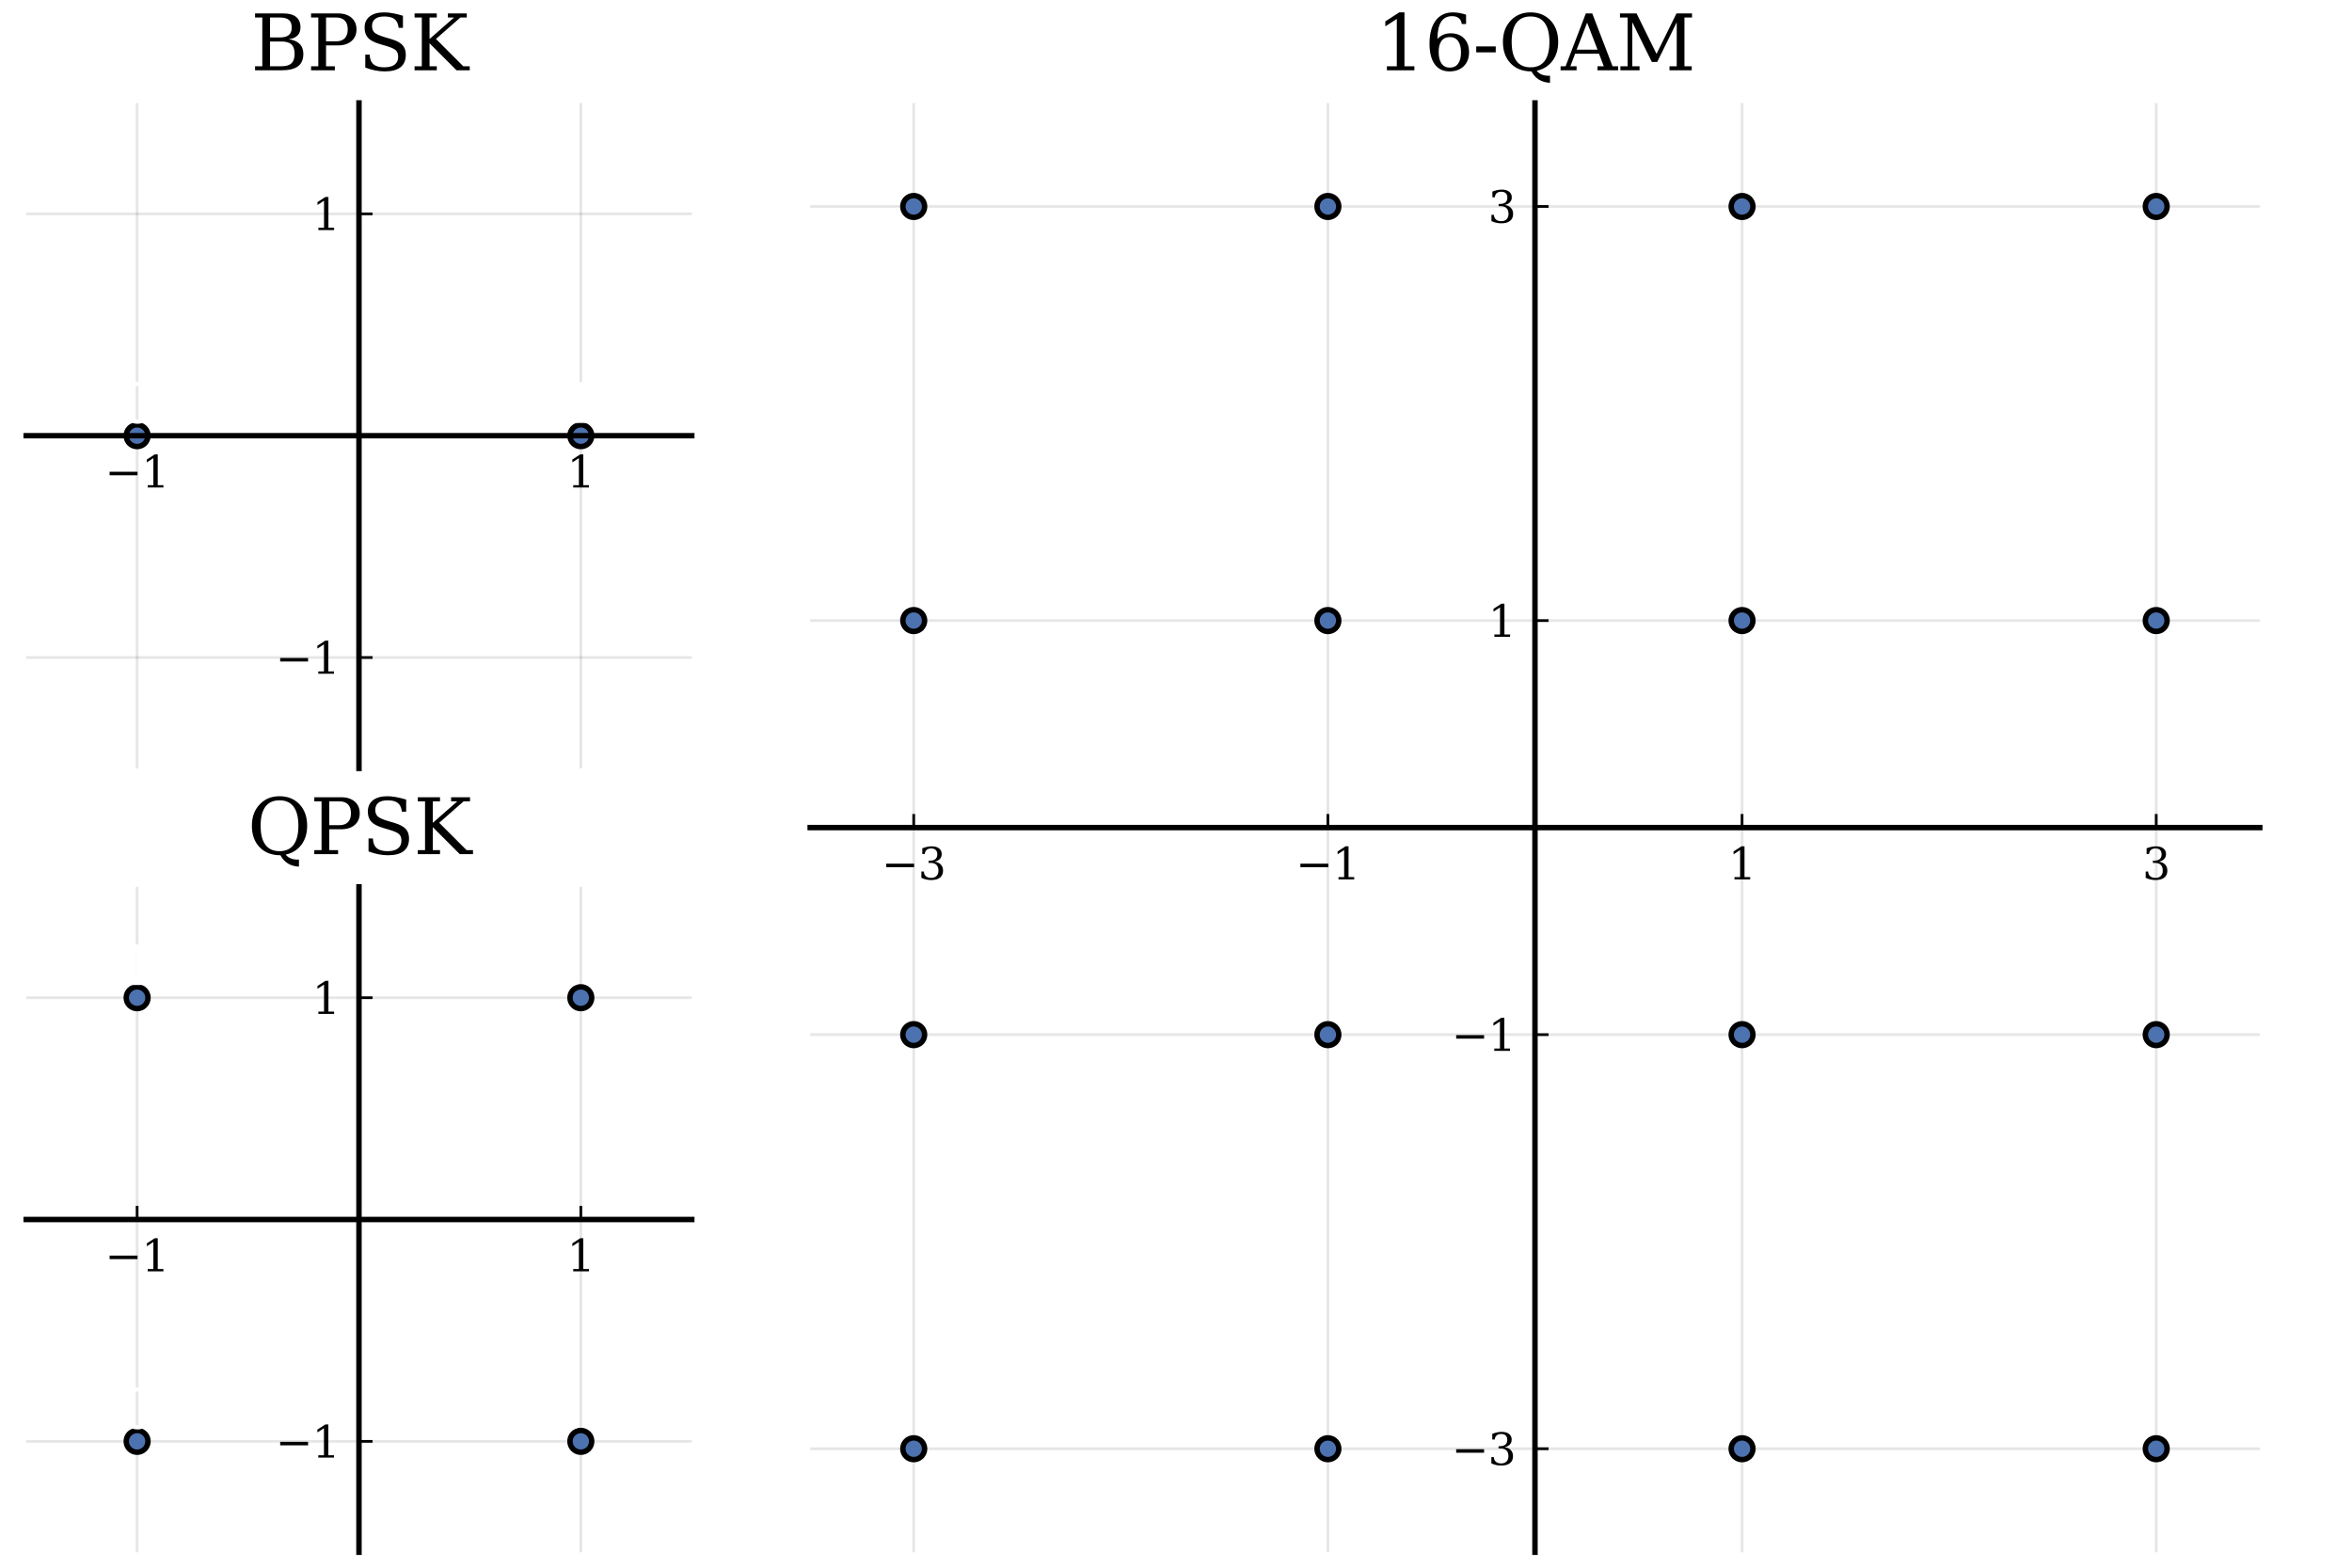 <?xml version="1.0" encoding="utf-8" standalone="no"?>
<!DOCTYPE svg PUBLIC "-//W3C//DTD SVG 1.1//EN"
  "http://www.w3.org/Graphics/SVG/1.1/DTD/svg11.dtd">
<svg xmlns:xlink="http://www.w3.org/1999/xlink" width="432pt" height="288pt" viewBox="0 0 432 288" xmlns="http://www.w3.org/2000/svg" version="1.1">
 <defs>
  <style type="text/css">*{stroke-linejoin: round; stroke-linecap: butt}</style>
 </defs>
 <g id="figure_1">
  <g id="patch_1">
   <path d="M 0 288 
L 432 288 
L 432 0 
L 0 0 
z
" style="fill: #ffffff"/>
  </g>
  <g id="axes_1">
   <g id="patch_2">
    <path d="M 4.809 141.165 
L 127.059 141.165 
L 127.059 18.915 
L 4.809 18.915 
z
" style="fill: #ffffff"/>
   </g>
   <g id="matplotlib.axis_1">
    <g id="xtick_1">
     <g id="line2d_1">
      <path d="M 25.184 141.165 
L 25.184 18.915 
" clip-path="url(#p7648816cc9)" style="fill: none; stroke: #000000; stroke-opacity: 0.1; stroke-width: 0.5; stroke-linecap: square"/>
     </g>
     <g id="line2d_2">
      <defs>
       <path id="m82de170e9b" d="M 0 0 
L 0 -2.5 
" style="stroke: #000000; stroke-width: 0.5"/>
      </defs>
      <g>
       <use xlink:href="#m82de170e9b" x="25.184" y="80.04" style="stroke: #000000; stroke-width: 0.5"/>
      </g>
     </g>
     <g id="text_1">
      <!-- $-1$ -->
      <g transform="translate(19.264 89.619) scale(0.08 -0.08)">
       <defs>
        <path id="DejaVuSerif-2212" d="M 678 2259 
L 4684 2259 
L 4684 1753 
L 678 1753 
L 678 2259 
z
" transform="scale(0.016)"/>
        <path id="DejaVuSerif-31" d="M 909 0 
L 909 331 
L 1722 331 
L 1722 4213 
L 781 3603 
L 781 4013 
L 1919 4750 
L 2350 4750 
L 2350 331 
L 3163 331 
L 3163 0 
L 909 0 
z
" transform="scale(0.016)"/>
       </defs>
       <use xlink:href="#DejaVuSerif-2212" transform="translate(0 0.781)"/>
       <use xlink:href="#DejaVuSerif-31" transform="translate(83.789 0.781)"/>
      </g>
     </g>
    </g>
    <g id="xtick_2">
     <g id="line2d_3">
      <path d="M 106.684 141.165 
L 106.684 18.915 
" clip-path="url(#p7648816cc9)" style="fill: none; stroke: #000000; stroke-opacity: 0.1; stroke-width: 0.5; stroke-linecap: square"/>
     </g>
     <g id="line2d_4">
      <g>
       <use xlink:href="#m82de170e9b" x="106.684" y="80.04" style="stroke: #000000; stroke-width: 0.5"/>
      </g>
     </g>
     <g id="text_2">
      <!-- $1$ -->
      <g transform="translate(104.124 89.619) scale(0.08 -0.08)">
       <use xlink:href="#DejaVuSerif-31" transform="translate(0 0.781)"/>
      </g>
     </g>
    </g>
   </g>
   <g id="matplotlib.axis_2">
    <g id="ytick_1">
     <g id="line2d_5">
      <path d="M 4.809 120.79 
L 127.059 120.79 
" clip-path="url(#p7648816cc9)" style="fill: none; stroke: #000000; stroke-opacity: 0.1; stroke-width: 0.5; stroke-linecap: square"/>
     </g>
     <g id="line2d_6">
      <defs>
       <path id="m64da2fc66e" d="M 0 0 
L 2.5 0 
" style="stroke: #000000; stroke-width: 0.5"/>
      </defs>
      <g>
       <use xlink:href="#m64da2fc66e" x="65.934" y="120.79" style="stroke: #000000; stroke-width: 0.5"/>
      </g>
     </g>
     <g id="text_3">
      <!-- $-1$ -->
      <g transform="translate(50.594 123.83) scale(0.08 -0.08)">
       <use xlink:href="#DejaVuSerif-2212" transform="translate(0 0.781)"/>
       <use xlink:href="#DejaVuSerif-31" transform="translate(83.789 0.781)"/>
      </g>
     </g>
    </g>
    <g id="ytick_2">
     <g id="line2d_7">
      <path d="M 4.809 39.29 
L 127.059 39.29 
" clip-path="url(#p7648816cc9)" style="fill: none; stroke: #000000; stroke-opacity: 0.1; stroke-width: 0.5; stroke-linecap: square"/>
     </g>
     <g id="line2d_8">
      <g>
       <use xlink:href="#m64da2fc66e" x="65.934" y="39.29" style="stroke: #000000; stroke-width: 0.5"/>
      </g>
     </g>
     <g id="text_4">
      <!-- $1$ -->
      <g transform="translate(57.314 42.329) scale(0.08 -0.08)">
       <use xlink:href="#DejaVuSerif-31" transform="translate(0 0.781)"/>
      </g>
     </g>
    </g>
   </g>
   <g id="PathCollection_1">
    <defs>
     <path id="m3d964989ae" d="M 0 2 
C 0.53 2 1.039 1.789 1.414 1.414 
C 1.789 1.039 2 0.53 2 0 
C 2 -0.53 1.789 -1.039 1.414 -1.414 
C 1.039 -1.789 0.53 -2 0 -2 
C -0.53 -2 -1.039 -1.789 -1.414 -1.414 
C -1.789 -1.039 -2 -0.53 -2 0 
C -2 0.53 -1.789 1.039 -1.414 1.414 
C -1.039 1.789 -0.53 2 0 2 
z
" style="stroke: #000000"/>
    </defs>
    <g clip-path="url(#p7648816cc9)">
     <use xlink:href="#m3d964989ae" x="25.184" y="80.04" style="fill: #4c72b0; stroke: #000000"/>
     <use xlink:href="#m3d964989ae" x="106.684" y="80.04" style="fill: #4c72b0; stroke: #000000"/>
    </g>
   </g>
   <g id="patch_3">
    <path d="M 65.934 141.165 
L 65.934 18.915 
" style="fill: none; stroke: #000000; stroke-linejoin: miter; stroke-linecap: square"/>
   </g>
   <g id="patch_4">
    <path d="M 4.809 80.04 
L 127.059 80.04 
" style="fill: none; stroke: #000000; stroke-linejoin: miter; stroke-linecap: square"/>
   </g>
   <g id="text_5">
    <!-- BPSK -->
    <g transform="translate(46.056 12.915) scale(0.14 -0.14)">
     <defs>
      <path id="DejaVuSerif-42" d="M 1581 331 
L 2516 331 
Q 3078 331 3337 575 
Q 3597 819 3597 1350 
Q 3597 1878 3339 2120 
Q 3081 2363 2516 2363 
L 1581 2363 
L 1581 331 
z
M 1581 2694 
L 2375 2694 
Q 2888 2694 3123 2891 
Q 3359 3088 3359 3513 
Q 3359 3941 3123 4136 
Q 2888 4331 2375 4331 
L 1581 4331 
L 1581 2694 
z
M 353 0 
L 353 331 
L 947 331 
L 947 4331 
L 353 4331 
L 353 4666 
L 2656 4666 
Q 3363 4666 3720 4377 
Q 4078 4088 4078 3513 
Q 4078 3097 3829 2850 
Q 3581 2603 3103 2547 
Q 3697 2472 4005 2167 
Q 4313 1863 4313 1350 
Q 4313 656 3875 328 
Q 3438 0 2509 0 
L 353 0 
z
" transform="scale(0.016)"/>
      <path id="DejaVuSerif-50" d="M 1581 2375 
L 2406 2375 
Q 2872 2375 3115 2626 
Q 3359 2878 3359 3353 
Q 3359 3831 3115 4081 
Q 2872 4331 2406 4331 
L 1581 4331 
L 1581 2375 
z
M 353 0 
L 353 331 
L 947 331 
L 947 4331 
L 353 4331 
L 353 4666 
L 2559 4666 
Q 3259 4666 3668 4311 
Q 4078 3956 4078 3353 
Q 4078 2753 3668 2397 
Q 3259 2041 2559 2041 
L 1581 2041 
L 1581 331 
L 2303 331 
L 2303 0 
L 353 0 
z
" transform="scale(0.016)"/>
      <path id="DejaVuSerif-53" d="M 594 225 
L 594 1288 
L 953 1284 
Q 969 753 1261 498 
Q 1553 244 2150 244 
Q 2706 244 2998 464 
Q 3291 684 3291 1106 
Q 3291 1444 3114 1625 
Q 2938 1806 2369 1978 
L 1753 2163 
Q 1084 2366 811 2669 
Q 538 2972 538 3500 
Q 538 4094 959 4422 
Q 1381 4750 2144 4750 
Q 2469 4750 2856 4679 
Q 3244 4609 3681 4475 
L 3681 3481 
L 3328 3481 
Q 3275 3975 2998 4195 
Q 2722 4416 2156 4416 
Q 1663 4416 1405 4214 
Q 1147 4013 1147 3628 
Q 1147 3294 1340 3103 
Q 1534 2913 2163 2725 
L 2741 2553 
Q 3375 2363 3645 2067 
Q 3916 1772 3916 1275 
Q 3916 597 3481 253 
Q 3047 -91 2188 -91 
Q 1803 -91 1404 -12 
Q 1006 66 594 225 
z
" transform="scale(0.016)"/>
      <path id="DejaVuSerif-4b" d="M 353 0 
L 353 331 
L 947 331 
L 947 4331 
L 353 4331 
L 353 4666 
L 2175 4666 
L 2175 4331 
L 1581 4331 
L 1581 2566 
L 3591 4331 
L 3084 4331 
L 3084 4666 
L 4634 4666 
L 4634 4331 
L 4109 4331 
L 2106 2572 
L 4347 331 
L 4878 331 
L 4878 0 
L 3794 0 
L 1581 2216 
L 1581 331 
L 2175 331 
L 2175 0 
L 353 0 
z
" transform="scale(0.016)"/>
     </defs>
     <use xlink:href="#DejaVuSerif-42"/>
     <use xlink:href="#DejaVuSerif-50" x="73.486"/>
     <use xlink:href="#DejaVuSerif-53" x="140.771"/>
     <use xlink:href="#DejaVuSerif-4b" x="209.277"/>
    </g>
   </g>
   <g id="text_6">
    <!-- 0 -->
    <g style="fill: #ffffff" transform="translate(22.002 77.706) scale(0.1 -0.1)">
     <defs>
      <path id="DejaVuSans-30" d="M 2034 4250 
Q 1547 4250 1301 3770 
Q 1056 3291 1056 2328 
Q 1056 1369 1301 889 
Q 1547 409 2034 409 
Q 2525 409 2770 889 
Q 3016 1369 3016 2328 
Q 3016 3291 2770 3770 
Q 2525 4250 2034 4250 
z
M 2034 4750 
Q 2819 4750 3233 4129 
Q 3647 3509 3647 2328 
Q 3647 1150 3233 529 
Q 2819 -91 2034 -91 
Q 1250 -91 836 529 
Q 422 1150 422 2328 
Q 422 3509 836 4129 
Q 1250 4750 2034 4750 
z
" transform="scale(0.016)"/>
     </defs>
     <use xlink:href="#DejaVuSans-30"/>
    </g>
   </g>
   <g id="text_7">
    <!-- 1 -->
    <g style="fill: #ffffff" transform="translate(103.503 77.706) scale(0.1 -0.1)">
     <defs>
      <path id="DejaVuSans-31" d="M 794 531 
L 1825 531 
L 1825 4091 
L 703 3866 
L 703 4441 
L 1819 4666 
L 2450 4666 
L 2450 531 
L 3481 531 
L 3481 0 
L 794 0 
L 794 531 
z
" transform="scale(0.016)"/>
     </defs>
     <use xlink:href="#DejaVuSans-31"/>
    </g>
   </g>
  </g>
  <g id="axes_2">
   <g id="patch_5">
    <path d="M 4.809 285.165 
L 127.059 285.165 
L 127.059 162.915 
L 4.809 162.915 
z
" style="fill: #ffffff"/>
   </g>
   <g id="matplotlib.axis_3">
    <g id="xtick_3">
     <g id="line2d_9">
      <path d="M 25.184 285.165 
L 25.184 162.915 
" clip-path="url(#p31be9822ac)" style="fill: none; stroke: #000000; stroke-opacity: 0.1; stroke-width: 0.5; stroke-linecap: square"/>
     </g>
     <g id="line2d_10">
      <g>
       <use xlink:href="#m82de170e9b" x="25.184" y="224.04" style="stroke: #000000; stroke-width: 0.5"/>
      </g>
     </g>
     <g id="text_8">
      <!-- $-1$ -->
      <g transform="translate(19.264 233.619) scale(0.08 -0.08)">
       <use xlink:href="#DejaVuSerif-2212" transform="translate(0 0.781)"/>
       <use xlink:href="#DejaVuSerif-31" transform="translate(83.789 0.781)"/>
      </g>
     </g>
    </g>
    <g id="xtick_4">
     <g id="line2d_11">
      <path d="M 106.684 285.165 
L 106.684 162.915 
" clip-path="url(#p31be9822ac)" style="fill: none; stroke: #000000; stroke-opacity: 0.1; stroke-width: 0.5; stroke-linecap: square"/>
     </g>
     <g id="line2d_12">
      <g>
       <use xlink:href="#m82de170e9b" x="106.684" y="224.04" style="stroke: #000000; stroke-width: 0.5"/>
      </g>
     </g>
     <g id="text_9">
      <!-- $1$ -->
      <g transform="translate(104.124 233.619) scale(0.08 -0.08)">
       <use xlink:href="#DejaVuSerif-31" transform="translate(0 0.781)"/>
      </g>
     </g>
    </g>
   </g>
   <g id="matplotlib.axis_4">
    <g id="ytick_3">
     <g id="line2d_13">
      <path d="M 4.809 264.79 
L 127.059 264.79 
" clip-path="url(#p31be9822ac)" style="fill: none; stroke: #000000; stroke-opacity: 0.1; stroke-width: 0.5; stroke-linecap: square"/>
     </g>
     <g id="line2d_14">
      <g>
       <use xlink:href="#m64da2fc66e" x="65.934" y="264.79" style="stroke: #000000; stroke-width: 0.5"/>
      </g>
     </g>
     <g id="text_10">
      <!-- $-1$ -->
      <g transform="translate(50.594 267.83) scale(0.08 -0.08)">
       <use xlink:href="#DejaVuSerif-2212" transform="translate(0 0.781)"/>
       <use xlink:href="#DejaVuSerif-31" transform="translate(83.789 0.781)"/>
      </g>
     </g>
    </g>
    <g id="ytick_4">
     <g id="line2d_15">
      <path d="M 4.809 183.29 
L 127.059 183.29 
" clip-path="url(#p31be9822ac)" style="fill: none; stroke: #000000; stroke-opacity: 0.1; stroke-width: 0.5; stroke-linecap: square"/>
     </g>
     <g id="line2d_16">
      <g>
       <use xlink:href="#m64da2fc66e" x="65.934" y="183.29" style="stroke: #000000; stroke-width: 0.5"/>
      </g>
     </g>
     <g id="text_11">
      <!-- $1$ -->
      <g transform="translate(57.314 186.329) scale(0.08 -0.08)">
       <use xlink:href="#DejaVuSerif-31" transform="translate(0 0.781)"/>
      </g>
     </g>
    </g>
   </g>
   <g id="PathCollection_2">
    <g clip-path="url(#p31be9822ac)">
     <use xlink:href="#m3d964989ae" x="25.184" y="264.79" style="fill: #4c72b0; stroke: #000000"/>
     <use xlink:href="#m3d964989ae" x="25.184" y="183.29" style="fill: #4c72b0; stroke: #000000"/>
     <use xlink:href="#m3d964989ae" x="106.684" y="264.79" style="fill: #4c72b0; stroke: #000000"/>
     <use xlink:href="#m3d964989ae" x="106.684" y="183.29" style="fill: #4c72b0; stroke: #000000"/>
    </g>
   </g>
   <g id="patch_6">
    <path d="M 65.934 285.165 
L 65.934 162.915 
" style="fill: none; stroke: #000000; stroke-linejoin: miter; stroke-linecap: square"/>
   </g>
   <g id="patch_7">
    <path d="M 4.809 224.04 
L 127.059 224.04 
" style="fill: none; stroke: #000000; stroke-linejoin: miter; stroke-linecap: square"/>
   </g>
   <g id="text_12">
    <!-- QPSK -->
    <g transform="translate(45.461 156.915) scale(0.14 -0.14)">
     <defs>
      <path id="DejaVuSerif-51" d="M 2700 -91 
Q 1628 -91 993 567 
Q 359 1225 359 2328 
Q 359 2894 529 3339 
Q 700 3784 1050 4134 
Q 1356 4441 1750 4595 
Q 2144 4750 2625 4750 
Q 3641 4750 4266 4084 
Q 4891 3419 4891 2328 
Q 4891 1403 4422 773 
Q 3953 144 3128 -38 
Q 3297 -247 3539 -347 
Q 3781 -447 4122 -447 
L 4219 -447 
L 4219 -1025 
Q 3691 -1000 3314 -767 
Q 2938 -534 2700 -91 
z
M 2625 244 
Q 3391 244 3781 770 
Q 4172 1297 4172 2328 
Q 4172 3363 3781 3889 
Q 3391 4416 2625 4416 
Q 1856 4416 1465 3889 
Q 1075 3363 1075 2328 
Q 1075 1297 1465 770 
Q 1856 244 2625 244 
z
" transform="scale(0.016)"/>
     </defs>
     <use xlink:href="#DejaVuSerif-51"/>
     <use xlink:href="#DejaVuSerif-50" x="81.982"/>
     <use xlink:href="#DejaVuSerif-53" x="149.268"/>
     <use xlink:href="#DejaVuSerif-4b" x="217.773"/>
    </g>
   </g>
   <g id="text_13">
    <!-- 0 -->
    <g style="fill: #ffffff" transform="translate(22.002 262.456) scale(0.1 -0.1)">
     <use xlink:href="#DejaVuSans-30"/>
    </g>
   </g>
   <g id="text_14">
    <!-- 1 -->
    <g style="fill: #ffffff" transform="translate(22.002 180.955) scale(0.1 -0.1)">
     <use xlink:href="#DejaVuSans-31"/>
    </g>
   </g>
   <g id="text_15">
    <!-- 10 -->
    <g style="fill: #ffffff" transform="translate(100.322 262.456) scale(0.1 -0.1)">
     <use xlink:href="#DejaVuSans-31"/>
     <use xlink:href="#DejaVuSans-30" x="63.623"/>
    </g>
   </g>
   <g id="text_16">
    <!-- 11 -->
    <g style="fill: #ffffff" transform="translate(100.322 180.955) scale(0.1 -0.1)">
     <use xlink:href="#DejaVuSans-31"/>
     <use xlink:href="#DejaVuSans-31" x="63.623"/>
    </g>
   </g>
  </g>
  <g id="axes_3">
   <g id="patch_8">
    <path d="M 148.809 285.165 
L 415.059 285.165 
L 415.059 18.915 
L 148.809 18.915 
z
" style="fill: #ffffff"/>
   </g>
   <g id="matplotlib.axis_5">
    <g id="xtick_5">
     <g id="line2d_17">
      <path d="M 167.826 285.165 
L 167.826 18.915 
" clip-path="url(#pcdd8b25eb0)" style="fill: none; stroke: #000000; stroke-opacity: 0.1; stroke-width: 0.5; stroke-linecap: square"/>
     </g>
     <g id="line2d_18">
      <g>
       <use xlink:href="#m82de170e9b" x="167.826" y="152.04" style="stroke: #000000; stroke-width: 0.5"/>
      </g>
     </g>
     <g id="text_17">
      <!-- $-3$ -->
      <g transform="translate(161.906 161.619) scale(0.08 -0.08)">
       <defs>
        <path id="DejaVuSerif-33" d="M 622 4469 
Q 988 4606 1323 4678 
Q 1659 4750 1953 4750 
Q 2638 4750 3022 4454 
Q 3406 4159 3406 3634 
Q 3406 3213 3140 2930 
Q 2875 2647 2388 2547 
Q 2963 2466 3280 2130 
Q 3597 1794 3597 1259 
Q 3597 606 3158 257 
Q 2719 -91 1894 -91 
Q 1528 -91 1179 -12 
Q 831 66 488 225 
L 488 1131 
L 838 1131 
Q 869 681 1141 450 
Q 1413 219 1906 219 
Q 2384 219 2661 495 
Q 2938 772 2938 1253 
Q 2938 1803 2653 2086 
Q 2369 2369 1819 2369 
L 1522 2369 
L 1522 2688 
L 1678 2688 
Q 2225 2688 2498 2914 
Q 2772 3141 2772 3597 
Q 2772 4006 2547 4223 
Q 2322 4441 1900 4441 
Q 1478 4441 1245 4241 
Q 1013 4041 972 3647 
L 622 3647 
L 622 4469 
z
" transform="scale(0.016)"/>
       </defs>
       <use xlink:href="#DejaVuSerif-2212" transform="translate(0 0.781)"/>
       <use xlink:href="#DejaVuSerif-33" transform="translate(83.789 0.781)"/>
      </g>
     </g>
    </g>
    <g id="xtick_6">
     <g id="line2d_19">
      <path d="M 243.898 285.165 
L 243.898 18.915 
" clip-path="url(#pcdd8b25eb0)" style="fill: none; stroke: #000000; stroke-opacity: 0.1; stroke-width: 0.5; stroke-linecap: square"/>
     </g>
     <g id="line2d_20">
      <g>
       <use xlink:href="#m82de170e9b" x="243.898" y="152.04" style="stroke: #000000; stroke-width: 0.5"/>
      </g>
     </g>
     <g id="text_18">
      <!-- $-1$ -->
      <g transform="translate(237.978 161.619) scale(0.08 -0.08)">
       <use xlink:href="#DejaVuSerif-2212" transform="translate(0 0.781)"/>
       <use xlink:href="#DejaVuSerif-31" transform="translate(83.789 0.781)"/>
      </g>
     </g>
    </g>
    <g id="xtick_7">
     <g id="line2d_21">
      <path d="M 319.97 285.165 
L 319.97 18.915 
" clip-path="url(#pcdd8b25eb0)" style="fill: none; stroke: #000000; stroke-opacity: 0.1; stroke-width: 0.5; stroke-linecap: square"/>
     </g>
     <g id="line2d_22">
      <g>
       <use xlink:href="#m82de170e9b" x="319.97" y="152.04" style="stroke: #000000; stroke-width: 0.5"/>
      </g>
     </g>
     <g id="text_19">
      <!-- $1$ -->
      <g transform="translate(317.41 161.619) scale(0.08 -0.08)">
       <use xlink:href="#DejaVuSerif-31" transform="translate(0 0.781)"/>
      </g>
     </g>
    </g>
    <g id="xtick_8">
     <g id="line2d_23">
      <path d="M 396.041 285.165 
L 396.041 18.915 
" clip-path="url(#pcdd8b25eb0)" style="fill: none; stroke: #000000; stroke-opacity: 0.1; stroke-width: 0.5; stroke-linecap: square"/>
     </g>
     <g id="line2d_24">
      <g>
       <use xlink:href="#m82de170e9b" x="396.041" y="152.04" style="stroke: #000000; stroke-width: 0.5"/>
      </g>
     </g>
     <g id="text_20">
      <!-- $3$ -->
      <g transform="translate(393.481 161.619) scale(0.08 -0.08)">
       <use xlink:href="#DejaVuSerif-33" transform="translate(0 0.781)"/>
      </g>
     </g>
    </g>
   </g>
   <g id="matplotlib.axis_6">
    <g id="ytick_5">
     <g id="line2d_25">
      <path d="M 148.809 266.147 
L 415.059 266.147 
" clip-path="url(#pcdd8b25eb0)" style="fill: none; stroke: #000000; stroke-opacity: 0.1; stroke-width: 0.5; stroke-linecap: square"/>
     </g>
     <g id="line2d_26">
      <g>
       <use xlink:href="#m64da2fc66e" x="281.934" y="266.147" style="stroke: #000000; stroke-width: 0.5"/>
      </g>
     </g>
     <g id="text_21">
      <!-- $-3$ -->
      <g transform="translate(266.594 269.187) scale(0.08 -0.08)">
       <use xlink:href="#DejaVuSerif-2212" transform="translate(0 0.781)"/>
       <use xlink:href="#DejaVuSerif-33" transform="translate(83.789 0.781)"/>
      </g>
     </g>
    </g>
    <g id="ytick_6">
     <g id="line2d_27">
      <path d="M 148.809 190.076 
L 415.059 190.076 
" clip-path="url(#pcdd8b25eb0)" style="fill: none; stroke: #000000; stroke-opacity: 0.1; stroke-width: 0.5; stroke-linecap: square"/>
     </g>
     <g id="line2d_28">
      <g>
       <use xlink:href="#m64da2fc66e" x="281.934" y="190.076" style="stroke: #000000; stroke-width: 0.5"/>
      </g>
     </g>
     <g id="text_22">
      <!-- $-1$ -->
      <g transform="translate(266.594 193.115) scale(0.08 -0.08)">
       <use xlink:href="#DejaVuSerif-2212" transform="translate(0 0.781)"/>
       <use xlink:href="#DejaVuSerif-31" transform="translate(83.789 0.781)"/>
      </g>
     </g>
    </g>
    <g id="ytick_7">
     <g id="line2d_29">
      <path d="M 148.809 114.004 
L 415.059 114.004 
" clip-path="url(#pcdd8b25eb0)" style="fill: none; stroke: #000000; stroke-opacity: 0.1; stroke-width: 0.5; stroke-linecap: square"/>
     </g>
     <g id="line2d_30">
      <g>
       <use xlink:href="#m64da2fc66e" x="281.934" y="114.004" style="stroke: #000000; stroke-width: 0.5"/>
      </g>
     </g>
     <g id="text_23">
      <!-- $1$ -->
      <g transform="translate(273.314 117.044) scale(0.08 -0.08)">
       <use xlink:href="#DejaVuSerif-31" transform="translate(0 0.781)"/>
      </g>
     </g>
    </g>
    <g id="ytick_8">
     <g id="line2d_31">
      <path d="M 148.809 37.933 
L 415.059 37.933 
" clip-path="url(#pcdd8b25eb0)" style="fill: none; stroke: #000000; stroke-opacity: 0.1; stroke-width: 0.5; stroke-linecap: square"/>
     </g>
     <g id="line2d_32">
      <g>
       <use xlink:href="#m64da2fc66e" x="281.934" y="37.933" style="stroke: #000000; stroke-width: 0.5"/>
      </g>
     </g>
     <g id="text_24">
      <!-- $3$ -->
      <g transform="translate(273.314 40.972) scale(0.08 -0.08)">
       <use xlink:href="#DejaVuSerif-33" transform="translate(0 0.781)"/>
      </g>
     </g>
    </g>
   </g>
   <g id="PathCollection_3">
    <g clip-path="url(#pcdd8b25eb0)">
     <use xlink:href="#m3d964989ae" x="167.826" y="266.147" style="fill: #4c72b0; stroke: #000000"/>
     <use xlink:href="#m3d964989ae" x="167.826" y="190.076" style="fill: #4c72b0; stroke: #000000"/>
     <use xlink:href="#m3d964989ae" x="167.826" y="114.004" style="fill: #4c72b0; stroke: #000000"/>
     <use xlink:href="#m3d964989ae" x="167.826" y="37.933" style="fill: #4c72b0; stroke: #000000"/>
     <use xlink:href="#m3d964989ae" x="243.898" y="266.147" style="fill: #4c72b0; stroke: #000000"/>
     <use xlink:href="#m3d964989ae" x="243.898" y="190.076" style="fill: #4c72b0; stroke: #000000"/>
     <use xlink:href="#m3d964989ae" x="243.898" y="114.004" style="fill: #4c72b0; stroke: #000000"/>
     <use xlink:href="#m3d964989ae" x="243.898" y="37.933" style="fill: #4c72b0; stroke: #000000"/>
     <use xlink:href="#m3d964989ae" x="396.041" y="266.147" style="fill: #4c72b0; stroke: #000000"/>
     <use xlink:href="#m3d964989ae" x="396.041" y="190.076" style="fill: #4c72b0; stroke: #000000"/>
     <use xlink:href="#m3d964989ae" x="396.041" y="114.004" style="fill: #4c72b0; stroke: #000000"/>
     <use xlink:href="#m3d964989ae" x="396.041" y="37.933" style="fill: #4c72b0; stroke: #000000"/>
     <use xlink:href="#m3d964989ae" x="319.97" y="266.147" style="fill: #4c72b0; stroke: #000000"/>
     <use xlink:href="#m3d964989ae" x="319.97" y="190.076" style="fill: #4c72b0; stroke: #000000"/>
     <use xlink:href="#m3d964989ae" x="319.97" y="114.004" style="fill: #4c72b0; stroke: #000000"/>
     <use xlink:href="#m3d964989ae" x="319.97" y="37.933" style="fill: #4c72b0; stroke: #000000"/>
    </g>
   </g>
   <g id="patch_9">
    <path d="M 281.934 285.165 
L 281.934 18.915 
" style="fill: none; stroke: #000000; stroke-linejoin: miter; stroke-linecap: square"/>
   </g>
   <g id="patch_10">
    <path d="M 148.809 152.04 
L 415.059 152.04 
" style="fill: none; stroke: #000000; stroke-linejoin: miter; stroke-linecap: square"/>
   </g>
   <g id="text_25">
    <!-- 16-QAM -->
    <g transform="translate(252.699 12.915) scale(0.14 -0.14)">
     <defs>
      <path id="DejaVuSerif-36" d="M 2094 219 
Q 2534 219 2771 542 
Q 3009 866 3009 1472 
Q 3009 2078 2771 2401 
Q 2534 2725 2094 2725 
Q 1647 2725 1412 2412 
Q 1178 2100 1178 1509 
Q 1178 888 1415 553 
Q 1653 219 2094 219 
z
M 1075 2569 
Q 1288 2803 1556 2918 
Q 1825 3034 2163 3034 
Q 2859 3034 3264 2615 
Q 3669 2197 3669 1472 
Q 3669 763 3233 336 
Q 2797 -91 2069 -91 
Q 1278 -91 853 498 
Q 428 1088 428 2181 
Q 428 3406 931 4078 
Q 1434 4750 2350 4750 
Q 2597 4750 2869 4703 
Q 3141 4656 3425 4563 
L 3425 3794 
L 3072 3794 
Q 3034 4109 2831 4275 
Q 2628 4441 2284 4441 
Q 1678 4441 1381 3981 
Q 1084 3522 1075 2569 
z
" transform="scale(0.016)"/>
      <path id="DejaVuSerif-2d" d="M 281 1959 
L 1881 1959 
L 1881 1472 
L 281 1472 
L 281 1959 
z
" transform="scale(0.016)"/>
      <path id="DejaVuSerif-41" d="M 1281 1691 
L 2994 1691 
L 2138 3909 
L 1281 1691 
z
M -38 0 
L -38 331 
L 372 331 
L 2034 4666 
L 2559 4666 
L 4225 331 
L 4684 331 
L 4684 0 
L 2988 0 
L 2988 331 
L 3506 331 
L 3116 1356 
L 1153 1356 
L 763 331 
L 1275 331 
L 1275 0 
L -38 0 
z
" transform="scale(0.016)"/>
      <path id="DejaVuSerif-4d" d="M 353 0 
L 353 331 
L 947 331 
L 947 4331 
L 319 4331 
L 319 4666 
L 1678 4666 
L 3316 1344 
L 4953 4666 
L 6228 4666 
L 6228 4331 
L 5606 4331 
L 5606 331 
L 6203 331 
L 6203 0 
L 4378 0 
L 4378 331 
L 4972 331 
L 4972 3938 
L 3372 684 
L 2931 684 
L 1331 3938 
L 1331 331 
L 1925 331 
L 1925 0 
L 353 0 
z
" transform="scale(0.016)"/>
     </defs>
     <use xlink:href="#DejaVuSerif-31"/>
     <use xlink:href="#DejaVuSerif-36" x="63.623"/>
     <use xlink:href="#DejaVuSerif-2d" x="127.246"/>
     <use xlink:href="#DejaVuSerif-51" x="161.035"/>
     <use xlink:href="#DejaVuSerif-41" x="243.018"/>
     <use xlink:href="#DejaVuSerif-4d" x="315.234"/>
    </g>
   </g>
   <g id="text_26">
    <!-- 0000 -->
    <g style="fill: #ffffff" transform="translate(155.101 259.398) scale(0.1 -0.1)">
     <use xlink:href="#DejaVuSans-30"/>
     <use xlink:href="#DejaVuSans-30" x="63.623"/>
     <use xlink:href="#DejaVuSans-30" x="127.246"/>
     <use xlink:href="#DejaVuSans-30" x="190.869"/>
    </g>
   </g>
   <g id="text_27">
    <!-- 0001 -->
    <g style="fill: #ffffff" transform="translate(155.101 183.326) scale(0.1 -0.1)">
     <use xlink:href="#DejaVuSans-30"/>
     <use xlink:href="#DejaVuSans-30" x="63.623"/>
     <use xlink:href="#DejaVuSans-30" x="127.246"/>
     <use xlink:href="#DejaVuSans-31" x="190.869"/>
    </g>
   </g>
   <g id="text_28">
    <!-- 0011 -->
    <g style="fill: #ffffff" transform="translate(155.101 107.255) scale(0.1 -0.1)">
     <use xlink:href="#DejaVuSans-30"/>
     <use xlink:href="#DejaVuSans-30" x="63.623"/>
     <use xlink:href="#DejaVuSans-31" x="127.246"/>
     <use xlink:href="#DejaVuSans-31" x="190.869"/>
    </g>
   </g>
   <g id="text_29">
    <!-- 0010 -->
    <g style="fill: #ffffff" transform="translate(155.101 31.183) scale(0.1 -0.1)">
     <use xlink:href="#DejaVuSans-30"/>
     <use xlink:href="#DejaVuSans-30" x="63.623"/>
     <use xlink:href="#DejaVuSans-31" x="127.246"/>
     <use xlink:href="#DejaVuSans-30" x="190.869"/>
    </g>
   </g>
   <g id="text_30">
    <!-- 0100 -->
    <g style="fill: #ffffff" transform="translate(231.173 259.398) scale(0.1 -0.1)">
     <use xlink:href="#DejaVuSans-30"/>
     <use xlink:href="#DejaVuSans-31" x="63.623"/>
     <use xlink:href="#DejaVuSans-30" x="127.246"/>
     <use xlink:href="#DejaVuSans-30" x="190.869"/>
    </g>
   </g>
   <g id="text_31">
    <!-- 0101 -->
    <g style="fill: #ffffff" transform="translate(231.173 183.326) scale(0.1 -0.1)">
     <use xlink:href="#DejaVuSans-30"/>
     <use xlink:href="#DejaVuSans-31" x="63.623"/>
     <use xlink:href="#DejaVuSans-30" x="127.246"/>
     <use xlink:href="#DejaVuSans-31" x="190.869"/>
    </g>
   </g>
   <g id="text_32">
    <!-- 0111 -->
    <g style="fill: #ffffff" transform="translate(231.173 107.255) scale(0.1 -0.1)">
     <use xlink:href="#DejaVuSans-30"/>
     <use xlink:href="#DejaVuSans-31" x="63.623"/>
     <use xlink:href="#DejaVuSans-31" x="127.246"/>
     <use xlink:href="#DejaVuSans-31" x="190.869"/>
    </g>
   </g>
   <g id="text_33">
    <!-- 0110 -->
    <g style="fill: #ffffff" transform="translate(231.173 31.183) scale(0.1 -0.1)">
     <use xlink:href="#DejaVuSans-30"/>
     <use xlink:href="#DejaVuSans-31" x="63.623"/>
     <use xlink:href="#DejaVuSans-31" x="127.246"/>
     <use xlink:href="#DejaVuSans-30" x="190.869"/>
    </g>
   </g>
   <g id="text_34">
    <!-- 1100 -->
    <g style="fill: #ffffff" transform="translate(383.316 259.398) scale(0.1 -0.1)">
     <use xlink:href="#DejaVuSans-31"/>
     <use xlink:href="#DejaVuSans-31" x="63.623"/>
     <use xlink:href="#DejaVuSans-30" x="127.246"/>
     <use xlink:href="#DejaVuSans-30" x="190.869"/>
    </g>
   </g>
   <g id="text_35">
    <!-- 1101 -->
    <g style="fill: #ffffff" transform="translate(383.316 183.326) scale(0.1 -0.1)">
     <use xlink:href="#DejaVuSans-31"/>
     <use xlink:href="#DejaVuSans-31" x="63.623"/>
     <use xlink:href="#DejaVuSans-30" x="127.246"/>
     <use xlink:href="#DejaVuSans-31" x="190.869"/>
    </g>
   </g>
   <g id="text_36">
    <!-- 1111 -->
    <g style="fill: #ffffff" transform="translate(383.316 107.255) scale(0.1 -0.1)">
     <use xlink:href="#DejaVuSans-31"/>
     <use xlink:href="#DejaVuSans-31" x="63.623"/>
     <use xlink:href="#DejaVuSans-31" x="127.246"/>
     <use xlink:href="#DejaVuSans-31" x="190.869"/>
    </g>
   </g>
   <g id="text_37">
    <!-- 1110 -->
    <g style="fill: #ffffff" transform="translate(383.316 31.183) scale(0.1 -0.1)">
     <use xlink:href="#DejaVuSans-31"/>
     <use xlink:href="#DejaVuSans-31" x="63.623"/>
     <use xlink:href="#DejaVuSans-31" x="127.246"/>
     <use xlink:href="#DejaVuSans-30" x="190.869"/>
    </g>
   </g>
   <g id="text_38">
    <!-- 1010 -->
    <g style="fill: #ffffff" transform="translate(307.245 259.398) scale(0.1 -0.1)">
     <use xlink:href="#DejaVuSans-31"/>
     <use xlink:href="#DejaVuSans-30" x="63.623"/>
     <use xlink:href="#DejaVuSans-31" x="127.246"/>
     <use xlink:href="#DejaVuSans-30" x="190.869"/>
    </g>
   </g>
   <g id="text_39">
    <!-- 1011 -->
    <g style="fill: #ffffff" transform="translate(307.245 183.326) scale(0.1 -0.1)">
     <use xlink:href="#DejaVuSans-31"/>
     <use xlink:href="#DejaVuSans-30" x="63.623"/>
     <use xlink:href="#DejaVuSans-31" x="127.246"/>
     <use xlink:href="#DejaVuSans-31" x="190.869"/>
    </g>
   </g>
   <g id="text_40">
    <!-- 1001 -->
    <g style="fill: #ffffff" transform="translate(307.245 107.255) scale(0.1 -0.1)">
     <use xlink:href="#DejaVuSans-31"/>
     <use xlink:href="#DejaVuSans-30" x="63.623"/>
     <use xlink:href="#DejaVuSans-30" x="127.246"/>
     <use xlink:href="#DejaVuSans-31" x="190.869"/>
    </g>
   </g>
   <g id="text_41">
    <!-- 1000 -->
    <g style="fill: #ffffff" transform="translate(307.245 31.183) scale(0.1 -0.1)">
     <use xlink:href="#DejaVuSans-31"/>
     <use xlink:href="#DejaVuSans-30" x="63.623"/>
     <use xlink:href="#DejaVuSans-30" x="127.246"/>
     <use xlink:href="#DejaVuSans-30" x="190.869"/>
    </g>
   </g>
  </g>
 </g>
 <defs>
  <clipPath id="p7648816cc9">
   <rect x="4.809" y="18.915" width="122.251" height="122.251"/>
  </clipPath>
  <clipPath id="p31be9822ac">
   <rect x="4.809" y="162.915" width="122.251" height="122.251"/>
  </clipPath>
  <clipPath id="pcdd8b25eb0">
   <rect x="148.809" y="18.915" width="266.251" height="266.251"/>
  </clipPath>
 </defs>
</svg>
